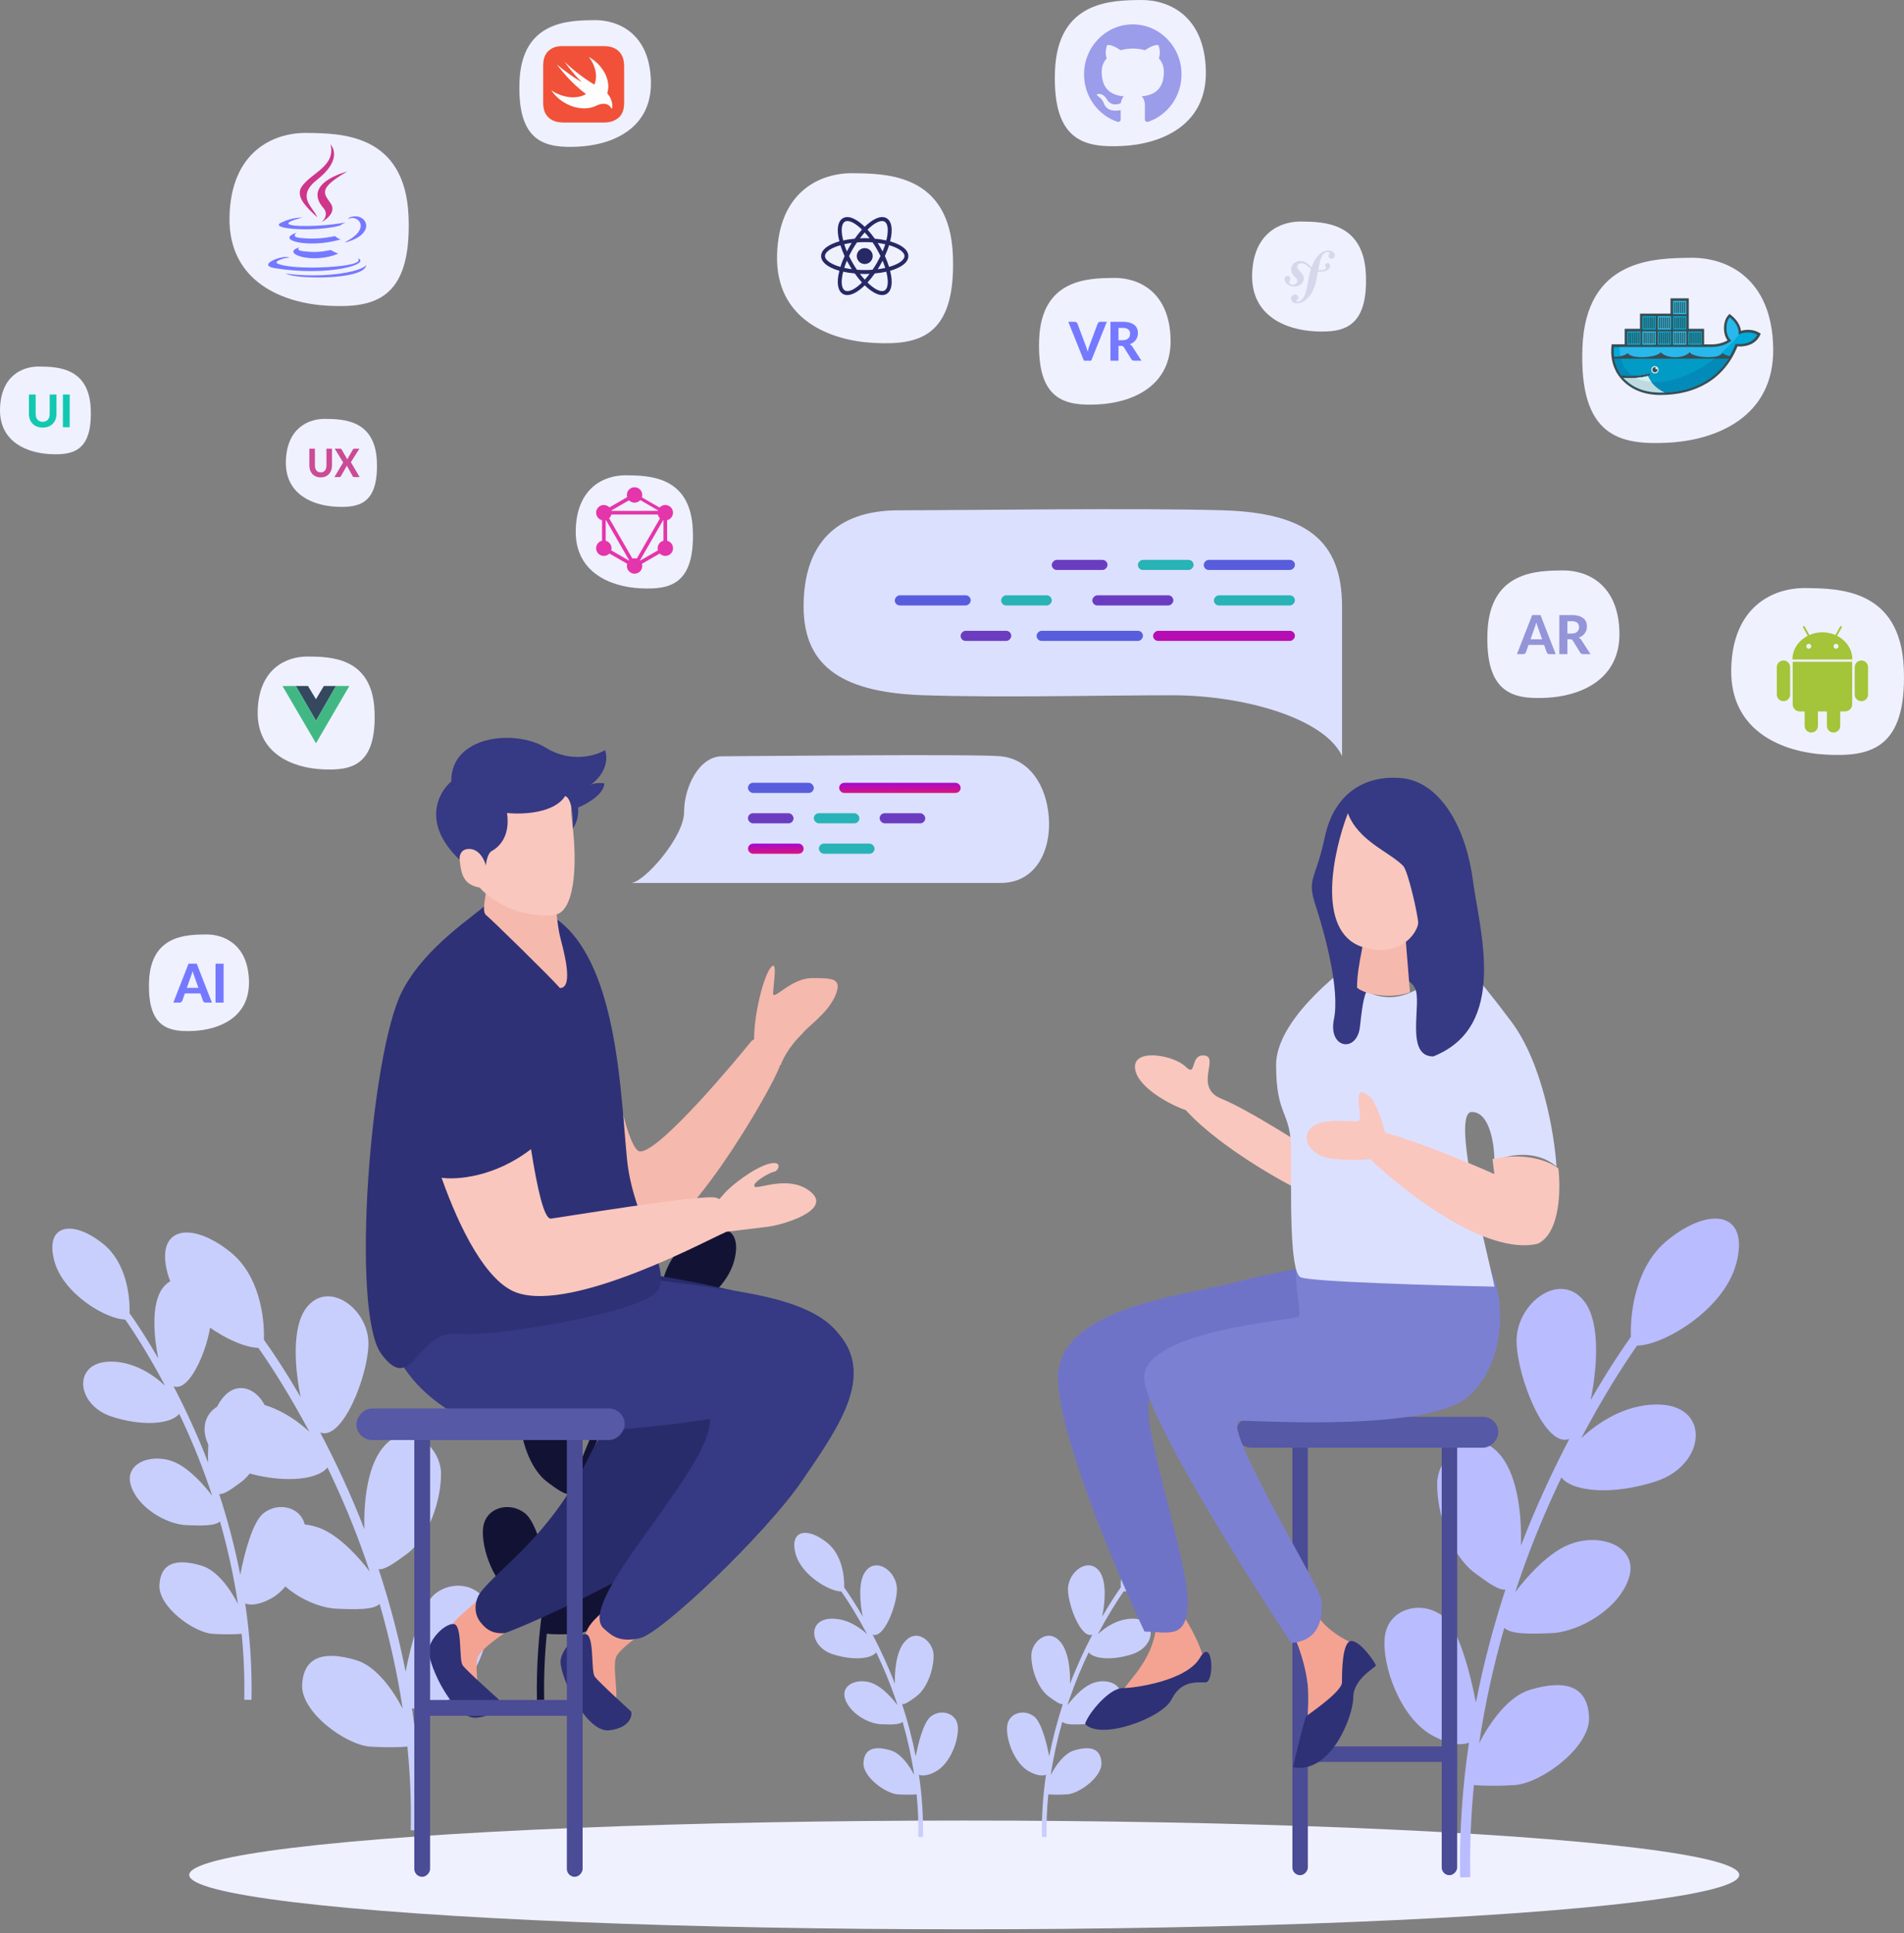 <svg xmlns="http://www.w3.org/2000/svg" width="338" height="343" fill="none" viewBox="0 0 338 343"><rect x="0" y="0" width="338" height="343" fill="#808080" stroke="none"/><ellipse cx="171.173" cy="332.699" fill="#EFF1FF" rx="137.583" ry="9.649"/><g clip-path="url(#clip0)"><path fill="#EFF1FF" d="M187.279 12.591C186.813 25.14 192.61 26.236 199.273 25.904C205.937 25.572 214.266 22.384 214.066 12.591C213.866 2.797 207.502 -0.065 202.505 0.001C197.508 0.068 187.746 0.041 187.279 12.591Z"/><path fill="#9B9CEA" fill-rule="evenodd" d="M201.094 4.325C196.317 4.325 192.443 8.296 192.443 13.195C192.443 17.113 194.922 20.438 198.359 21.611C198.791 21.693 198.95 21.419 198.95 21.184C198.95 20.973 198.942 20.274 198.938 19.533C196.532 20.07 196.024 18.486 196.024 18.486C195.63 17.461 195.063 17.189 195.063 17.189C194.278 16.638 195.122 16.65 195.122 16.65C195.991 16.712 196.449 17.564 196.449 17.564C197.22 18.919 198.472 18.527 198.966 18.301C199.043 17.728 199.268 17.336 199.515 17.115C197.594 16.891 195.574 16.13 195.574 12.732C195.574 11.763 195.912 10.972 196.465 10.351C196.375 10.128 196.079 9.226 196.549 8.004C196.549 8.004 197.275 7.765 198.928 8.913C199.618 8.716 200.358 8.617 201.094 8.614C201.829 8.617 202.569 8.716 203.261 8.913C204.912 7.765 205.637 8.004 205.637 8.004C206.108 9.225 205.812 10.127 205.722 10.351C206.277 10.972 206.612 11.763 206.612 12.731C206.612 16.138 204.589 16.888 202.662 17.108C202.973 17.383 203.249 17.923 203.249 18.75C203.249 19.937 203.239 20.892 203.239 21.184C203.239 21.42 203.395 21.697 203.833 21.61C207.268 20.436 209.744 17.112 209.744 13.195C209.744 8.296 205.871 4.325 201.094 4.325V4.325Z" clip-rule="evenodd"/></g><g clip-path="url(#clip1)"><path fill="#EFF1FF" d="M92.221 14.485C91.814 25.361 96.863 26.311 102.667 26.023C108.47 25.735 115.725 22.973 115.551 14.485C115.377 5.997 109.834 3.517 105.482 3.574C101.129 3.632 92.627 3.609 92.221 14.485Z"/><path fill="#F05138" d="M110.781 11.563C110.78 11.264 110.75 10.965 110.69 10.671C110.578 10.068 110.279 9.516 109.837 9.092C109.612 8.87 109.35 8.69 109.063 8.559C108.784 8.419 108.486 8.322 108.178 8.27C107.874 8.211 107.539 8.211 107.235 8.184H99.725C99.491 8.188 99.257 8.208 99.026 8.243C98.795 8.27 98.569 8.328 98.355 8.417C98.295 8.444 98.201 8.476 98.141 8.503C97.937 8.611 97.743 8.737 97.561 8.879C97.502 8.938 97.439 8.965 97.379 9.021C97.152 9.225 96.964 9.468 96.823 9.739C96.672 10.008 96.569 10.3 96.519 10.604C96.473 10.898 96.443 11.195 96.428 11.492V18.375C96.428 18.674 96.458 18.973 96.519 19.267C96.631 19.87 96.929 20.422 97.371 20.846C97.594 21.061 97.852 21.236 98.133 21.364C98.412 21.503 98.71 21.6 99.018 21.652C99.322 21.711 99.658 21.711 99.962 21.739H107.251C107.567 21.738 107.883 21.709 108.194 21.652C108.496 21.6 108.789 21.504 109.063 21.368C109.349 21.232 109.614 21.058 109.853 20.85C110.077 20.645 110.263 20.402 110.401 20.132C110.552 19.863 110.655 19.571 110.706 19.267C110.751 18.971 110.781 18.674 110.796 18.375V11.563H110.781Z"/><path fill="#FEFEFE" d="M106.024 18.672C104.745 19.371 102.988 19.442 101.223 18.727C99.846 18.173 98.667 17.218 97.839 15.987C98.225 16.275 98.645 16.514 99.091 16.698C100.915 17.487 102.743 17.452 104.026 16.698C102.332 15.409 100.807 13.912 99.485 12.244C99.257 12.002 99.053 11.737 98.877 11.454C100.265 12.62 101.741 13.676 103.292 14.613C102.162 13.467 101.123 12.236 100.184 10.929C101.75 12.431 103.471 13.762 105.317 14.901L105.515 15.012C105.568 14.883 105.614 14.751 105.653 14.617C106.079 13.148 105.594 11.478 104.528 10.096C106.995 11.505 108.456 14.155 107.848 16.374C107.848 16.433 107.817 16.492 107.797 16.552L107.817 16.575C109.037 18.016 108.701 19.541 108.547 19.252C107.88 18.048 106.644 18.419 106.024 18.672Z"/></g><g clip-path="url(#clip2)"><path fill="#EFF1FF" d="M66.904 81.908C67.185 89.46 63.688 90.119 59.669 89.919C55.65 89.719 50.627 87.801 50.747 81.908C50.868 76.014 54.706 74.292 57.72 74.332C60.734 74.372 66.622 74.356 66.904 81.908Z"/><path fill="#CB4B94" d="M56.929 83.821C57.089 83.821 57.232 83.793 57.359 83.738C57.486 83.68 57.593 83.599 57.681 83.495C57.769 83.39 57.835 83.264 57.881 83.116C57.927 82.968 57.95 82.801 57.95 82.615V79.613H58.935V82.615C58.935 82.921 58.888 83.203 58.794 83.46C58.702 83.715 58.569 83.935 58.397 84.12C58.224 84.305 58.014 84.45 57.766 84.555C57.519 84.659 57.24 84.711 56.929 84.711C56.618 84.711 56.338 84.659 56.089 84.555C55.841 84.45 55.631 84.305 55.458 84.12C55.285 83.935 55.152 83.715 55.058 83.46C54.966 83.203 54.92 82.921 54.92 82.615V79.613H55.905V82.615C55.905 82.801 55.928 82.968 55.974 83.116C56.02 83.264 56.087 83.39 56.174 83.495C56.262 83.599 56.369 83.68 56.496 83.738C56.623 83.793 56.767 83.821 56.929 83.821Z"/><path fill="#CB4B94" d="M63.841 84.655H62.856C62.79 84.655 62.736 84.638 62.695 84.603C62.656 84.568 62.624 84.528 62.6 84.481L61.569 82.626C61.558 82.651 61.547 82.677 61.536 82.702C61.527 82.726 61.516 82.748 61.503 82.768L60.525 84.481C60.496 84.525 60.462 84.566 60.423 84.603C60.386 84.638 60.338 84.655 60.279 84.655H59.359L60.919 82.06L59.418 79.613H60.403C60.469 79.613 60.517 79.623 60.548 79.641C60.578 79.66 60.606 79.69 60.63 79.731L61.654 81.514C61.665 81.486 61.677 81.458 61.69 81.431C61.703 81.4 61.719 81.37 61.736 81.34L62.656 79.749C62.682 79.703 62.71 79.669 62.741 79.648C62.774 79.625 62.813 79.613 62.859 79.613H63.801L62.288 82.014L63.841 84.655Z"/></g><g clip-path="url(#clip3)"><path fill="#EFF1FF" d="M16.111 72.594C16.392 80.123 12.905 80.78 8.898 80.581C4.891 80.382 -0.118 78.47 0.002 72.594C0.122 66.717 3.949 65 6.955 65.04C9.96 65.08 15.831 65.064 16.111 72.594Z"/><path fill="#12C8B1" d="M7.581 74.848C7.776 74.848 7.95 74.816 8.105 74.752C8.26 74.685 8.39 74.592 8.497 74.472C8.604 74.352 8.685 74.207 8.741 74.036C8.797 73.865 8.825 73.673 8.825 73.46V70.005H10.025V73.46C10.025 73.812 9.967 74.136 9.853 74.432C9.741 74.725 9.579 74.978 9.369 75.192C9.158 75.405 8.902 75.572 8.601 75.692C8.3 75.811 7.96 75.871 7.581 75.871C7.203 75.871 6.861 75.811 6.557 75.692C6.256 75.572 6 75.405 5.79 75.192C5.579 74.978 5.416 74.725 5.302 74.432C5.19 74.136 5.134 73.812 5.134 73.46V70.005H6.334V73.46C6.334 73.673 6.362 73.865 6.417 74.036C6.473 74.207 6.555 74.352 6.661 74.472C6.768 74.592 6.899 74.685 7.053 74.752C7.208 74.816 7.384 74.848 7.581 74.848Z"/><path fill="#12C8B1" d="M12.373 75.808H11.165V70.005H12.373V75.808Z"/></g><g clip-path="url(#clip4)"><path fill="#EFF1FF" d="M169.161 45.373C169.705 59.965 162.949 61.239 155.183 60.853C147.417 60.467 137.71 56.761 137.943 45.373C138.176 33.985 145.592 30.657 151.416 30.734C157.241 30.811 168.618 30.781 169.161 45.373Z"/><path fill="#272965" d="M153.511 46.849C154.29 46.849 154.922 46.217 154.922 45.438C154.922 44.658 154.29 44.026 153.511 44.026C152.731 44.026 152.1 44.658 152.1 45.438C152.1 46.217 152.731 46.849 153.511 46.849Z"/><path fill="#272965" d="M158.87 43.11C158.597 43.011 158.313 42.912 158.016 42.826C158.09 42.529 158.152 42.231 158.201 41.947C158.461 40.313 158.176 39.161 157.384 38.716C157.149 38.58 156.889 38.518 156.592 38.518C155.725 38.518 154.624 39.161 153.509 40.238C152.395 39.161 151.293 38.518 150.427 38.518C150.13 38.518 149.87 38.58 149.635 38.716C148.842 39.174 148.558 40.325 148.818 41.947C148.867 42.231 148.929 42.529 149.003 42.826C148.706 42.912 148.421 42.999 148.149 43.11C146.602 43.705 145.76 44.522 145.76 45.438C145.76 46.354 146.614 47.171 148.149 47.765C148.421 47.864 148.706 47.963 149.003 48.05C148.929 48.347 148.867 48.644 148.818 48.929C148.558 50.563 148.842 51.714 149.635 52.16C149.87 52.296 150.13 52.358 150.427 52.358C151.306 52.358 152.408 51.714 153.509 50.637C154.624 51.714 155.725 52.358 156.592 52.358C156.889 52.358 157.149 52.296 157.384 52.16C158.176 51.702 158.461 50.55 158.201 48.929C158.152 48.644 158.09 48.347 158.016 48.05C158.313 47.963 158.597 47.877 158.87 47.765C160.417 47.171 161.259 46.354 161.259 45.438C161.259 44.522 160.417 43.705 158.87 43.11ZM157.038 39.335C157.545 39.632 157.718 40.548 157.508 41.848C157.471 42.108 157.409 42.38 157.335 42.665C156.691 42.516 156.01 42.417 155.292 42.355C154.871 41.761 154.438 41.229 154.005 40.746C154.921 39.842 155.849 39.223 156.604 39.223C156.765 39.223 156.914 39.26 157.038 39.335ZM155.651 46.676C155.428 47.072 155.168 47.468 154.896 47.864C154.438 47.901 153.98 47.914 153.509 47.914C153.027 47.914 152.569 47.901 152.123 47.864C151.851 47.468 151.603 47.072 151.38 46.676C151.145 46.267 150.922 45.846 150.724 45.438C150.922 45.029 151.145 44.608 151.38 44.2C151.603 43.804 151.863 43.407 152.135 43.011C152.593 42.974 153.051 42.962 153.522 42.962C154.005 42.962 154.463 42.974 154.908 43.011C155.181 43.407 155.428 43.804 155.651 44.2C155.886 44.608 156.109 45.029 156.307 45.438C156.097 45.846 155.886 46.255 155.651 46.676ZM156.679 46.267C156.864 46.7 157.013 47.121 157.149 47.542C156.728 47.641 156.282 47.716 155.812 47.778C155.961 47.542 156.121 47.295 156.258 47.035C156.406 46.775 156.542 46.515 156.679 46.267ZM153.509 49.622C153.212 49.3 152.928 48.953 152.655 48.594C152.94 48.607 153.225 48.619 153.509 48.619C153.794 48.619 154.079 48.607 154.364 48.594C154.091 48.953 153.806 49.3 153.509 49.622ZM151.207 47.765C150.736 47.703 150.291 47.629 149.87 47.53C150.006 47.121 150.155 46.688 150.34 46.255C150.476 46.502 150.613 46.762 150.761 47.01C150.91 47.282 151.058 47.517 151.207 47.765ZM150.34 44.608C150.155 44.175 150.006 43.754 149.87 43.333C150.291 43.234 150.736 43.16 151.207 43.098C151.058 43.333 150.897 43.581 150.761 43.841C150.613 44.101 150.476 44.361 150.34 44.608ZM153.509 41.254C153.806 41.575 154.091 41.922 154.364 42.281C154.079 42.269 153.794 42.256 153.509 42.256C153.225 42.256 152.94 42.269 152.655 42.281C152.928 41.922 153.212 41.575 153.509 41.254ZM156.258 43.853L155.812 43.11C156.282 43.172 156.728 43.247 157.149 43.346C157.013 43.754 156.864 44.187 156.679 44.621C156.542 44.361 156.406 44.101 156.258 43.853ZM149.511 41.848C149.3 40.548 149.474 39.632 149.981 39.335C150.105 39.26 150.254 39.223 150.414 39.223C151.157 39.223 152.086 39.83 153.014 40.746C152.581 41.216 152.148 41.761 151.727 42.355C151.009 42.417 150.328 42.529 149.684 42.665C149.61 42.38 149.56 42.108 149.511 41.848ZM146.453 45.438C146.453 44.856 147.159 44.237 148.397 43.779C148.644 43.68 148.917 43.593 149.189 43.519C149.387 44.138 149.635 44.794 149.932 45.45C149.635 46.106 149.375 46.75 149.189 47.369C147.481 46.874 146.453 46.131 146.453 45.438ZM149.981 51.541C149.474 51.244 149.3 50.328 149.511 49.028C149.548 48.768 149.61 48.495 149.684 48.211C150.328 48.359 151.009 48.458 151.727 48.52C152.148 49.114 152.581 49.647 153.014 50.13C152.098 51.033 151.17 51.652 150.414 51.652C150.254 51.652 150.105 51.615 149.981 51.541ZM157.508 49.028C157.718 50.328 157.545 51.244 157.038 51.541C156.914 51.615 156.765 51.652 156.604 51.652C155.861 51.652 154.933 51.046 154.005 50.13C154.438 49.659 154.871 49.114 155.292 48.52C156.01 48.458 156.691 48.347 157.335 48.211C157.409 48.495 157.458 48.768 157.508 49.028ZM158.622 47.097C158.375 47.196 158.102 47.282 157.83 47.357C157.632 46.738 157.384 46.081 157.087 45.425C157.384 44.769 157.644 44.126 157.83 43.507C159.538 44.002 160.566 44.745 160.566 45.438C160.566 46.02 159.848 46.639 158.622 47.097Z"/></g><path fill="#DCE0FF" d="M177.639 156.679H112C114.248 156.679 121.442 148.587 121.442 144.091C121.442 139.594 124.14 134.2 128.186 134.2C132.232 134.2 172.694 133.75 177.639 134.2C182.584 134.649 185.737 139.146 186.186 144.99C186.636 150.835 183.933 156.679 177.639 156.679Z"/><rect width="11.689" height="1.798" x="132.779" y="138.906" fill="#575DDD" rx=".899"/><rect width="20.681" height=".899" x="149.412" y="139.356" stroke="url(#paint0_linear)" stroke-width=".899" rx=".45"/><rect width="8.092" height="1.798" x="132.779" y="144.301" fill="#6B3CC0" rx=".899"/><rect width="8.092" height="1.798" x="144.468" y="144.301" fill="#28B3B6" rx=".899"/><rect width="8.092" height="1.798" x="156.158" y="144.301" fill="#6B3CC0" rx=".899"/><rect width="8.992" height=".899" x="133.229" y="150.145" stroke="url(#paint1_linear)" stroke-width=".899" rx=".45"/><rect width="9.891" height="1.798" x="145.365" y="149.695" fill="#28B3B6" rx=".899"/><path fill="#121334" d="M117.751 234.137C115.78 236.939 113.242 241.017 110.664 245.887C112.843 243.842 116.23 241.647 120.188 241.609C127.167 241.541 126.563 249.254 120.188 251.352C114.664 253.169 109.558 252.701 108.156 250.87C106.254 254.85 104.426 259.184 102.889 263.672C102.801 263.929 102.714 264.187 102.627 264.446C102.519 264.769 102.412 265.092 102.306 265.415C103.842 263.391 106.218 260.781 108.634 259.606C112.673 257.644 117.907 259.471 116.766 263.463C115.625 267.455 110.458 270.5 106.834 270.635C104.028 270.74 101.785 270.787 100.916 269.961C99.545 274.769 98.464 279.664 97.726 284.605C99.078 281.976 101.401 278.643 104.217 277.807C108.781 276.454 111.465 277.401 111.666 281.258C111.867 285.115 105.559 289.715 102.204 289.918C99.953 290.055 98.062 290.013 97.068 289.909C96.686 293.796 96.523 297.703 96.606 301.61L95.321 301.637C95.201 295.91 95.598 290.188 96.438 284.532C95.594 284.863 94.09 284.874 91.803 283.626C87.709 281.393 85.361 274.695 85.763 271.109C86.166 267.523 90.394 266.305 93.212 268.538C95.126 270.054 96.59 275.645 97.315 279.438C98.265 274.585 99.529 269.794 101.057 265.102C100.228 265.2 99.008 264.359 97.171 262.99C94.084 260.689 92.34 255.344 92.407 251.623C92.474 247.901 97.104 243.842 100.527 248.172C102.72 250.948 103.136 256.023 103.03 259.521C104.89 254.668 107.029 250.069 109.16 245.986C106.077 247.196 102.533 238.076 102.473 233.625C102.406 228.686 108.109 224.491 111.129 228.618C113.188 231.431 112.631 237.305 111.868 241.05C113.748 237.79 115.519 235.048 116.967 233.022C116.859 229.754 117.645 223.977 121.598 220.769C127.1 216.304 132.066 217.251 130.321 223.746C128.716 229.721 120.922 234.15 117.751 234.137Z"/><path fill="#C9CFFC" d="M22.215 234.137C24.186 236.939 26.724 241.017 29.302 245.887C27.122 243.842 23.736 241.647 19.777 241.609C12.798 241.541 13.402 249.254 19.777 251.352C25.302 253.169 30.408 252.701 31.81 250.87C33.711 254.85 35.54 259.184 37.076 263.672C37.164 263.929 37.252 264.187 37.339 264.446C37.447 264.769 37.554 265.092 37.66 265.415C36.124 263.391 33.748 260.781 31.331 259.606C27.293 257.644 22.059 259.471 23.2 263.463C24.34 267.455 29.508 270.5 33.131 270.635C35.938 270.74 38.181 270.787 39.05 269.961C40.421 274.769 41.501 279.664 42.24 284.605C40.888 281.976 38.565 278.643 35.748 277.807C31.185 276.454 28.501 277.401 28.3 281.258C28.098 285.115 34.406 289.715 37.762 289.918C40.013 290.055 41.904 290.013 42.898 289.909C43.28 293.796 43.442 297.703 43.36 301.61L44.645 301.637C44.765 295.91 44.368 290.188 43.528 284.532C44.372 284.863 45.876 284.874 48.163 283.626C52.256 281.393 54.605 274.695 54.203 271.109C53.8 267.523 49.572 266.305 46.754 268.538C44.84 270.054 43.376 275.645 42.651 279.438C41.701 274.585 40.437 269.794 38.908 265.102C39.738 265.2 40.958 264.359 42.794 262.99C45.881 260.689 47.626 255.344 47.559 251.623C47.492 247.901 42.862 243.842 39.439 248.172C37.245 250.948 36.83 256.023 36.936 259.521C35.076 254.668 32.936 250.069 30.805 245.986C33.889 247.196 37.433 238.076 37.493 233.625C37.56 228.686 31.856 224.491 28.837 228.618C26.778 231.431 27.334 237.305 28.098 241.05C26.218 237.79 24.447 235.048 22.999 233.022C23.107 229.754 22.321 223.977 18.368 220.769C12.866 216.304 7.9 217.251 9.644 223.746C11.249 229.721 19.043 234.15 22.215 234.137Z"/><path fill="#C9CFFC" d="M45.847 239.157C48.37 242.711 51.619 247.885 54.919 254.065C52.129 251.47 47.794 248.685 42.727 248.637C33.794 248.551 34.567 258.337 42.727 260.999C49.798 263.305 56.335 262.71 58.129 260.388C60.563 265.438 62.903 270.937 64.87 276.63C64.983 276.957 65.095 277.284 65.206 277.613C65.345 278.022 65.481 278.432 65.617 278.843C63.651 276.274 60.61 272.962 57.517 271.472C52.348 268.983 45.648 271.301 47.108 276.366C48.568 281.431 55.182 285.294 59.821 285.466C63.413 285.599 66.284 285.659 67.396 284.611C69.151 290.711 70.534 296.921 71.48 303.19C69.749 299.855 66.776 295.626 63.17 294.566C57.33 292.849 53.894 294.051 53.636 298.944C53.378 303.837 61.453 309.675 65.747 309.933C68.629 310.106 71.05 310.052 72.322 309.921C72.811 314.853 73.019 319.809 72.913 324.767L74.557 324.802C74.712 317.534 74.203 310.275 73.128 303.098C74.208 303.518 76.133 303.532 79.061 301.949C84.301 299.116 87.307 290.617 86.792 286.067C86.276 281.517 80.865 279.971 77.257 282.804C74.807 284.729 72.933 291.822 72.005 296.635C70.789 290.478 69.171 284.398 67.215 278.445C68.277 278.57 69.838 277.502 72.189 275.765C76.141 272.846 78.374 266.064 78.288 261.342C78.202 256.62 72.275 251.47 67.895 256.964C65.086 260.486 64.555 266.926 64.69 271.363C62.309 265.206 59.571 259.371 56.843 254.191C60.79 255.726 65.326 244.154 65.404 238.506C65.49 232.239 58.188 226.917 54.323 232.153C51.688 235.723 52.4 243.175 53.377 247.928C50.971 243.791 48.704 240.312 46.851 237.741C46.989 233.594 45.984 226.266 40.924 222.195C33.88 216.529 27.524 217.731 29.757 225.972C31.811 233.553 41.788 239.173 45.847 239.157Z"/><path fill="#B9BCFF" d="M290.613 238.773C287.854 242.689 284.3 248.39 280.691 255.2C283.742 252.34 288.483 249.272 294.025 249.218C303.796 249.124 302.95 259.907 294.025 262.84C286.291 265.381 279.142 264.726 277.179 262.167C274.518 267.731 271.958 273.79 269.807 280.064C269.683 280.423 269.561 280.784 269.439 281.147C269.288 281.598 269.138 282.049 268.99 282.502C271.14 279.671 274.466 276.022 277.849 274.38C283.503 271.637 290.831 274.191 289.234 279.772C287.637 285.353 280.403 289.61 275.33 289.799C271.4 289.946 268.26 290.012 267.044 288.857C265.124 295.579 263.611 302.422 262.577 309.33C264.47 305.654 267.722 300.994 271.666 299.826C278.054 297.935 281.812 299.259 282.094 304.651C282.376 310.043 273.545 316.475 268.847 316.759C265.695 316.949 263.048 316.891 261.656 316.746C261.121 322.18 260.894 327.642 261.009 333.105L259.211 333.143C259.043 325.135 259.599 317.136 260.774 309.228C259.593 309.691 257.488 309.706 254.285 307.962C248.554 304.84 245.266 295.475 245.83 290.462C246.394 285.448 252.312 283.745 256.258 286.867C258.938 288.987 260.988 296.803 262.002 302.106C263.333 295.322 265.102 288.623 267.242 282.063C266.08 282.201 264.373 281.024 261.801 279.11C257.48 275.894 255.037 268.421 255.131 263.218C255.225 258.016 261.707 252.34 266.499 258.394C269.57 262.275 270.151 269.371 270.003 274.26C272.607 267.476 275.603 261.046 278.586 255.338C274.269 257.03 269.308 244.279 269.223 238.056C269.129 231.151 277.115 225.286 281.342 231.056C284.224 234.989 283.445 243.201 282.377 248.438C285.009 243.879 287.488 240.046 289.515 237.213C289.364 232.644 290.464 224.568 295.998 220.083C303.702 213.84 310.654 215.164 308.211 224.245C305.964 232.599 295.053 238.791 290.613 238.773Z"/><path fill="#C9CFFC" d="M199.465 282.405C198.192 284.213 196.551 286.844 194.885 289.988C196.294 288.668 198.482 287.251 201.041 287.227C205.551 287.183 205.161 292.161 201.041 293.515C197.47 294.688 194.17 294.385 193.264 293.204C192.035 295.773 190.854 298.57 189.861 301.466C189.804 301.632 189.747 301.798 189.691 301.966C189.621 302.174 189.552 302.382 189.484 302.591C190.476 301.285 192.012 299.6 193.573 298.842C196.183 297.576 199.566 298.755 198.829 301.331C198.092 303.908 194.752 305.873 192.41 305.96C190.596 306.028 189.147 306.058 188.585 305.525C187.699 308.628 187.001 311.787 186.523 314.976C187.397 313.279 188.898 311.128 190.719 310.589C193.668 309.715 195.403 310.327 195.533 312.816C195.663 315.305 191.586 318.274 189.418 318.405C187.963 318.493 186.741 318.466 186.098 318.399C185.851 320.908 185.746 323.429 185.8 325.951L184.97 325.968C184.892 322.272 185.149 318.579 185.691 314.928C185.146 315.142 184.174 315.149 182.696 314.344C180.05 312.903 178.532 308.58 178.792 306.266C179.053 303.951 181.785 303.165 183.606 304.606C184.844 305.585 185.79 309.193 186.258 311.641C186.872 308.509 187.689 305.417 188.677 302.389C188.14 302.452 187.352 301.909 186.165 301.026C184.17 299.541 183.043 296.091 183.086 293.689C183.129 291.288 186.122 288.668 188.334 291.462C189.751 293.254 190.02 296.53 189.951 298.787C191.154 295.655 192.536 292.687 193.913 290.052C191.921 290.833 189.63 284.946 189.591 282.074C189.548 278.886 193.234 276.179 195.186 278.843C196.516 280.658 196.157 284.449 195.664 286.866C196.878 284.762 198.023 282.993 198.958 281.685C198.889 279.575 199.397 275.848 201.951 273.777C205.508 270.895 208.717 271.506 207.589 275.699C206.552 279.555 201.515 282.413 199.465 282.405Z"/><path fill="#C9CFFC" d="M149.353 282.405C150.627 284.213 152.267 286.844 153.933 289.988C152.525 288.668 150.336 287.251 147.778 287.227C143.267 287.183 143.658 292.161 147.778 293.515C151.348 294.688 154.648 294.385 155.554 293.204C156.783 295.773 157.965 298.57 158.958 301.466C159.015 301.632 159.071 301.798 159.127 301.966C159.197 302.174 159.266 302.382 159.335 302.591C158.342 301.285 156.807 299.6 155.245 298.842C152.635 297.576 149.252 298.755 149.99 301.331C150.727 303.908 154.066 305.873 156.408 305.96C158.222 306.028 159.672 306.058 160.233 305.525C161.119 308.628 161.818 311.787 162.295 314.976C161.421 313.279 159.92 311.128 158.1 310.589C155.15 309.715 153.416 310.327 153.286 312.816C153.155 315.305 157.232 318.274 159.401 318.405C160.855 318.493 162.078 318.466 162.72 318.399C162.967 320.908 163.072 323.429 163.019 325.951L163.849 325.968C163.927 322.272 163.67 318.579 163.127 314.928C163.673 315.142 164.644 315.149 166.123 314.344C168.768 312.903 170.286 308.58 170.026 306.266C169.766 303.951 167.033 303.165 165.212 304.606C163.975 305.585 163.029 309.193 162.56 311.641C161.946 308.509 161.129 305.417 160.142 302.389C160.678 302.452 161.466 301.909 162.653 301.026C164.648 299.541 165.776 296.091 165.732 293.689C165.689 291.288 162.697 288.668 160.485 291.462C159.067 293.254 158.798 296.53 158.867 298.787C157.665 295.655 156.282 292.687 154.905 290.052C156.898 290.833 159.188 284.946 159.227 282.074C159.27 278.886 155.584 276.179 153.633 278.843C152.302 280.658 152.662 284.449 153.155 286.866C151.94 284.762 150.795 282.993 149.86 281.685C149.93 279.575 149.422 275.848 146.867 273.777C143.311 270.895 140.102 271.506 141.229 275.699C142.266 279.555 147.303 282.413 149.353 282.405Z"/><rect width="2.742" height="78.602" fill="#4A4C96" rx="1.371" transform="matrix(-1 0 0 1 232.171 254.146)"/><rect width="2.742" height="78.602" fill="#4A4C96" rx="1.371" transform="matrix(-1 0 0 1 258.679 254.146)"/><rect width="27.419" height="2.742" fill="#4A4C96" transform="matrix(-1 0 0 1 256.851 309.899)"/><rect width="46.613" height="5.484" fill="#5659A5" rx="2.742" transform="matrix(-1 0 0 1 265.99 251.405)"/><path fill="#F4A392" d="M205.39 287.213C205.056 295.231 199.377 298.571 198.709 301.244C199.488 301.466 201.181 301.912 201.716 301.912C202.384 301.912 213.742 297.903 213.742 295.23C213.742 293.092 211.515 288.994 210.401 287.213C208.843 284.54 205.658 280.798 205.39 287.213Z"/><path fill="#F4A392" d="M232.213 303.215C232.881 295.532 228.872 288.849 228.538 287.179C229.763 285.286 232.413 282.235 233.215 285.174C234.217 288.849 239.562 291.522 240.899 291.856C242.235 292.19 238.894 299.205 238.894 300.208C238.894 301.21 231.545 310.898 232.213 303.215Z"/><path fill="#F9C7BE" d="M210.497 196.981C216.845 203.997 229.874 211.012 232.546 212.014V203.996C228.983 201.658 220.854 196.58 216.845 194.976C211.834 192.972 216.511 187.627 213.838 187.293C211.166 186.959 212.502 191.302 210.497 189.298C208.493 187.293 201.478 185.957 201.478 189.298C201.478 192.638 207.491 195.979 210.497 196.981Z"/><path fill="#6F73C7" d="M210.857 284.173C210.856 291.189 207.182 289.518 203.173 289.518C198.05 278.605 187.806 254.307 187.806 244.418C187.806 232.058 210.857 229.719 218.54 227.715C226.224 225.71 248.941 221.033 250.611 224.04C252.281 227.046 245.266 244.418 235.244 244.418C225.222 244.418 204.175 242.413 203.841 249.095C203.507 255.776 210.857 277.157 210.857 284.173Z"/><path fill="#7C80D3" d="M234.551 283.841C234.885 286.514 234.551 291.19 229.206 291.524C220.965 279.052 204.217 252.304 203.148 245.088C201.812 236.068 229.873 234.295 230.542 233.627C231.21 232.959 229.206 226.612 230.542 223.271C231.878 219.93 262.278 221.601 264.617 225.609C266.955 229.618 267.767 241.358 260.751 247.705C253.736 254.052 224.194 252.104 220.186 252.104C216.177 252.104 234.217 281.168 234.551 283.841Z"/><path fill="#2F3176" d="M199.297 299.542C196.958 299.542 193.284 303.884 192.615 305.889C195.288 308.896 206.312 304.887 207.982 301.546C209.653 298.205 212.325 298.539 213.996 298.539C215.666 298.539 215.332 290.187 212.994 294.196C210.655 298.205 201.635 299.542 199.297 299.542Z"/><path fill="#2F3176" d="M231.881 304.552C231.613 304.82 230.21 310.677 229.542 313.572C236.224 314.908 240.232 304.552 240.232 301.212C240.232 297.871 244.241 295.866 244.241 295.532C244.241 295.198 241.569 291.189 239.898 291.189C238.228 291.189 238.228 296.869 238.228 298.539C238.228 300.209 232.215 304.218 231.881 304.552Z"/><path fill="#DCE0FF" d="M261.277 197.316C257.268 197.317 264.618 224.297 265.286 228.307C254.484 228.084 232.48 227.438 230.876 226.636C228.872 225.634 229.206 211.681 229.206 204.331C229.206 196.982 226.533 198.318 226.533 188.964C226.533 181.481 236.778 172.929 241.901 169.588C239.896 172.26 240.564 176.603 246.244 176.937C251.923 177.272 257.268 170.924 258.27 170.59C259.272 170.256 261.277 171.926 268.292 181.28C273.905 188.763 275.976 201.547 276.31 207.004C272.568 203.797 267.401 204.999 265.286 206.001C265.286 203.106 264.484 197.316 261.277 197.316Z"/><path fill="#F9C7BE" d="M241.231 195.98C240.897 192.974 241.899 193.641 243.236 194.644C244.304 195.713 245.463 199.321 245.908 200.991C252.055 202.677 261.387 206.593 265.284 208.34L264.95 205.668C271.097 204.332 275.307 206.225 276.643 207.338C277.088 211.013 276.977 218.83 272.968 220.701C263.881 222.839 249.36 211.57 243.236 205.668C242.456 205.779 240.096 205.935 236.889 205.668C232.88 205.334 230.875 202.327 232.546 200.323C234.216 198.318 239.561 198.986 240.563 198.986C241.565 198.986 241.565 198.986 241.231 195.98Z"/><path fill="#363983" d="M248.735 138.066C255.243 138.618 260.124 146.068 261.479 156.278C262.657 165.145 267.841 182.152 254.429 187.46C249.277 187.46 252.532 177.802 251.176 175.319C249.82 172.835 247.651 174.215 244.939 174.215C242.228 174.215 241.957 177.526 241.414 182.217C240.872 186.908 235.72 186.081 236.805 180.838C237.89 175.594 235.178 165.66 233.551 160.693C231.924 155.726 233.551 156.278 235.178 148.552C236.805 140.825 242.228 137.514 248.735 138.066Z"/><path fill="#F6B9AD" fill-rule="evenodd" d="M241.707 168.836C241.33 170.796 240.901 173.023 240.901 175.267C242.465 176.57 247.077 177.263 250.299 176.079C250.135 174.152 249.895 171.239 249.685 168.536C249.656 168.155 249.627 167.778 249.599 167.409C249.547 166.53 249.525 165.67 249.506 164.895C249.471 163.501 249.443 162.379 249.253 161.904C248.719 160.568 249.03 157.116 249.253 155.557C242.906 155.223 241.904 161.236 242.238 164.243C242.367 165.405 242.059 167.004 241.707 168.836Z" clip-rule="evenodd"/><path fill="#F9C7BE" d="M241.666 167.976C233.59 165.113 236.707 151 239.275 144.301C241.134 149.257 246.713 151.183 249.104 153.66C249.962 154.549 251.76 162.504 251.76 163.846C251.495 165.773 248.307 170.178 241.666 167.976Z"/><path fill="#DCE0FF" d="M238.242 107.636V134.16C235.095 127.416 220.709 123.371 208.12 123.371C195.532 123.371 177.999 123.821 164.062 123.371C150.125 122.921 142.656 118.675 142.656 107.636C142.656 96.597 148.327 90.551 159.566 90.551C170.805 90.551 202.276 90.102 217.112 90.551C231.948 91.001 238.242 95.947 238.242 107.636Z"/><rect width="16.185" height="1.798" fill="#575DDD" rx=".899" transform="matrix(-1 0 0 1 229.877 99.344)"/><rect width="9.891" height="1.798" fill="#28B3B6" rx=".899" transform="matrix(-1 0 0 1 211.891 99.344)"/><rect width="9.891" height="1.798" fill="#6B3CC0" rx=".899" transform="matrix(-1 0 0 1 196.606 99.344)"/><rect width="14.386" height="1.798" fill="#28B3B6" rx=".899" transform="matrix(-1 0 0 1 229.877 105.638)"/><rect width="14.386" height="1.798" fill="#6B3CC0" rx=".899" transform="matrix(-1 0 0 1 208.295 105.638)"/><rect width="8.992" height="1.798" fill="#28B3B6" rx=".899" transform="matrix(-1 0 0 1 186.715 105.638)"/><rect width="13.487" height="1.798" fill="#575DDD" rx=".899" transform="matrix(-1 0 0 1 172.328 105.638)"/><rect width="25.176" height="1.798" fill="#B60DB5" rx=".899" transform="matrix(-1 0 0 1 229.877 111.933)"/><rect width="18.882" height="1.798" fill="#575DDD" rx=".899" transform="matrix(-1 0 0 1 202.898 111.933)"/><rect width="8.992" height="1.798" fill="#6B3CC0" rx=".899" transform="matrix(-1 0 0 1 179.521 111.933)"/><path fill="#F4A392" d="M84.797 294.107C85.552 291.99 93.167 287.316 94.788 286.802C94.151 282.8 91.971 275.879 88.344 280.211C83.811 285.626 80.258 286.91 79.353 290.085C78.448 293.26 82.257 302.996 84.043 302.948C85.828 302.899 84.043 296.223 84.797 294.107Z"/><path fill="#F4A392" d="M109.346 294.105C110.101 291.988 117.715 287.314 119.337 286.8C118.7 282.798 116.52 275.877 112.893 280.209C108.36 285.624 104.807 286.908 103.902 290.083C102.996 293.258 106.806 302.994 108.592 302.946C110.377 302.897 108.592 296.221 109.346 294.105Z"/><path fill="#292C6B" d="M89.448 289.808C91.138 289.742 164.687 258.125 148.178 236.113C142.433 229.34 106.218 224.762 106.218 224.762L104.315 237.754L124.182 240.346C124.182 240.346 113.563 240.497 104.315 258.972C97.277 273.032 88.37 278.355 85.218 282.688C84.385 283.835 83.948 286.063 85.218 287.757C86.488 289.45 87.758 289.873 89.448 289.808Z"/><path fill="#363983" d="M69.843 221.721C69.72 222.375 69.598 223.03 69.434 223.685C66.917 233.567 68.286 244.172 82.256 251.792C92.243 257.239 126.03 251.792 126.03 251.792C126.478 260.677 101.756 284.335 107.231 289.026C108.529 290.139 109.799 291.531 113.609 290.684C117.419 289.838 136.016 272.094 142.367 262.781C148.719 253.469 155.49 244.156 148.761 236.534C141.774 227.801 120.356 228.917 102.129 224.708C93.29 226.426 76.984 223.276 69.843 221.721Z"/><path fill="#F6B9AD" d="M138.618 188.996C136.629 189.299 132.834 189.268 133.569 186.725C133.756 186.078 133.847 185.242 133.883 184.298C133.825 180.368 135.405 173.557 136.782 171.74C138.159 169.924 137.241 174.919 137.241 176.281C137.241 177.643 140.454 173.557 144.126 173.557C147.798 173.557 149.634 173.557 148.257 176.735C146.88 179.914 143.03 182.411 142.431 183.433C139.889 185.806 138.618 188.658 138.618 188.996Z"/><path fill="#F6B9AD" d="M113.664 204.323C110.064 204.323 105.933 168.992 102.783 168.088C99.633 167.185 98.761 204.323 98.761 204.323C98.761 204.323 103.764 220.841 112.314 221.293C120.864 221.745 137.53 192.302 138.43 189.139C139.33 185.976 135.01 182.697 133.21 184.956C131.41 187.215 117.264 204.323 113.664 204.323Z"/><path fill="#2F3176" d="M71.335 175.992C75.521 167.742 84.753 162.248 86.569 160.253C89.027 159.071 94.183 159.408 99.35 163.506C109.77 171.769 110.186 194.699 111.33 205.905C112.474 217.11 120.317 226.311 116.084 229.698C111.851 233.084 88.138 237.279 81.056 236.673C73.974 236.067 73.192 247.73 67.689 240.249C62.186 232.767 65.746 187.008 71.335 175.992Z"/><path fill="#F6B9AD" d="M99.373 165.99C99.879 168.085 102.029 175.314 99.403 175.327C97.582 173.237 87.009 162.927 86.334 162.418C85.659 161.909 85.956 160.482 86.188 158.902C86.42 157.323 86.183 153.311 85.911 151.289L98.204 156.386C98.425 158.888 98.967 164.313 99.373 165.99Z"/><path fill="#F9C7BE" d="M98.387 162.346C91.781 163.051 86.812 159.405 85.153 157.494C82.446 157.024 81.891 155.375 81.611 152.748C81.156 149.912 81.188 144.632 81.26 142.347L104.069 135.549C102.892 136.37 100.742 139.586 101.565 145.875C102.593 153.737 101.952 161.966 98.387 162.346Z"/><path fill="#363983" d="M102.618 143.294C102.811 145.096 102.076 146.515 101.685 147C101.821 142.582 100.828 141.334 100.314 141.262C98.366 144.355 92.63 144.549 90.005 144.26C90.673 148.743 88.206 150.525 87.308 151C86.589 151.38 86.306 152.878 86.255 153.58C86.029 152.655 85.158 150.774 83.475 150.65C81.791 150.526 81.517 151.871 81.591 152.559C74.833 146.143 77.788 140.628 80.11 138.672C80 130.523 91.447 129.302 96.934 132.703C101.323 135.423 105.75 134.103 107.415 133.103C108.336 136.042 106.086 138.433 104.845 139.261C105.564 138.881 106.771 138.929 107.285 139.001C107.193 140.984 104.136 142.69 102.618 143.294Z"/><path fill="#F9C7BE" d="M136.332 217.676L127.711 218.724L125.635 214.166C126.12 213.984 127.354 213.291 128.412 211.978C129.734 210.337 133.917 207.197 136.496 206.513C139.076 205.829 138.178 207.83 137.428 207.921C136.679 208.012 133.477 209.84 133.941 210.524C134.404 211.208 140.136 208.29 143.953 211.527C147.77 214.763 138.956 217.357 136.332 217.676Z"/><path fill="#F9C7BE" d="M128.522 218.788C126.795 219.396 101.75 233.057 91.642 229.343C86.392 227.414 81.693 218.323 78.387 208.989C80.987 209.382 87.802 208.916 94.266 203.906C95.418 211.137 96.609 216.34 97.797 216.237C98.779 216.152 124.844 211.815 127.131 212.535C129.417 213.255 130.248 218.18 128.522 218.788Z"/><path fill="#2F3176" d="M88.491 301.53C88.758 301.797 88.719 304.352 84.672 304.801C80.626 305.251 76.13 295.729 76.13 292.959C76.13 291.008 78.803 288.167 80.473 288.167C82.144 288.167 81.413 294.514 82.144 295.517C82.874 296.519 88.157 301.196 88.491 301.53Z"/><path fill="#2F3176" d="M112.003 303.677C112.273 303.951 112.233 306.573 108.143 307.034C104.054 307.495 99.51 297.725 99.51 294.883C99.51 292.881 102.211 289.966 103.899 289.966C105.587 289.966 104.849 296.478 105.587 297.507C106.326 298.536 111.665 303.334 112.003 303.677Z"/><rect width="2.801" height="80.305" fill="#4A4C96" rx="1.401" transform="matrix(-1 0 0 1 76.348 252.726)"/><rect width="2.801" height="80.305" fill="#4A4C96" rx="1.401" transform="matrix(-1 0 0 1 103.429 252.726)"/><rect width="28.013" height="2.801" fill="#4A4C96" transform="matrix(-1 0 0 1 101.562 301.655)"/><rect width="47.623" height="5.603" fill="#5659A5" rx="2.801" transform="matrix(-1 0 0 1 110.896 249.925)"/><g clip-path="url(#clip5)"><path fill="#EFF1FF" d="M280.914 61.692C280.324 77.59 287.654 78.978 296.078 78.558C304.503 78.137 315.033 74.099 314.781 61.692C314.528 49.285 306.483 45.658 300.164 45.743C293.846 45.827 281.504 45.794 280.914 61.692Z"/><path fill="#3A4D54" fill-rule="evenodd" d="M299.798 58.346H302.517V61.114H303.889C304.514 61.114 305.164 60.993 305.766 60.801C306.054 60.704 306.391 60.56 306.68 60.392C306.295 59.886 306.103 59.261 306.054 58.635C305.982 57.793 306.151 56.686 306.728 56.036L307.017 55.699L307.354 55.964C308.22 56.662 308.918 57.6 309.063 58.707C310.097 58.394 311.3 58.466 312.215 58.996L312.576 59.212L312.383 59.597C311.613 61.089 310.001 61.571 308.437 61.474C306.079 67.322 300.977 70.089 294.768 70.089C291.568 70.089 288.632 68.886 286.947 66.047L286.923 65.999L286.683 65.493C286.105 64.242 285.937 62.87 286.057 61.498L286.105 61.089H288.415V58.346H291.135V55.651H296.549V52.932H299.798V58.346Z" clip-rule="evenodd"/><path fill="#00AADA" d="M308.603 59.381C308.796 57.962 307.737 56.855 307.063 56.325C306.317 57.191 306.197 59.502 307.376 60.464C306.702 61.042 305.331 61.595 303.887 61.595H286.512C286.368 63.087 286.633 64.459 287.234 65.638L287.427 65.999C287.547 66.216 287.691 66.408 287.836 66.625C288.558 66.673 289.207 66.697 289.809 66.673C290.988 66.649 291.951 66.504 292.697 66.264C292.817 66.216 292.913 66.288 292.961 66.384C293.01 66.504 292.937 66.601 292.841 66.649C292.745 66.673 292.649 66.721 292.528 66.745C291.951 66.913 291.325 67.01 290.531 67.058H290.387C290.074 67.082 289.737 67.082 289.376 67.082C288.991 67.082 288.63 67.082 288.197 67.058C289.641 68.694 291.903 69.657 294.742 69.657C300.758 69.657 305.86 66.986 308.098 61.018C309.71 61.186 311.25 60.777 311.948 59.405C310.865 58.756 309.421 58.972 308.603 59.381Z"/><path fill="#28B8EB" d="M308.604 59.381C308.797 57.962 307.738 56.855 307.064 56.325C306.318 57.191 306.198 59.502 307.377 60.464C306.703 61.042 305.331 61.595 303.888 61.595H287.524C287.452 63.881 288.294 65.614 289.81 66.649C290.989 66.625 291.952 66.48 292.698 66.24C292.818 66.192 292.914 66.264 292.962 66.36C293.01 66.48 292.938 66.577 292.842 66.625C292.746 66.649 292.65 66.697 292.529 66.721C291.952 66.889 291.278 67.01 290.484 67.058L290.46 67.034C292.505 68.093 295.465 68.069 298.882 66.769C302.684 65.301 306.246 62.51 308.724 59.333C308.676 59.357 308.628 59.357 308.604 59.381Z"/><path fill="#028BB8" d="M286.538 63.399C286.634 64.194 286.875 64.939 287.236 65.637L287.428 65.998C287.549 66.215 287.693 66.407 287.838 66.624C288.559 66.672 289.209 66.696 289.811 66.672C290.99 66.648 291.953 66.504 292.699 66.263C292.819 66.215 292.915 66.287 292.963 66.383C293.011 66.504 292.939 66.6 292.843 66.648C292.747 66.672 292.65 66.72 292.53 66.744C291.953 66.913 291.279 67.033 290.485 67.081H290.388C290.076 67.105 289.739 67.105 289.402 67.105C289.017 67.105 288.632 67.105 288.223 67.081C289.666 68.718 291.953 69.68 294.792 69.68C299.942 69.68 304.418 67.731 307.017 63.423H286.538V63.399Z"/><path fill="#019BC6" d="M287.693 63.399C288.006 64.795 288.728 65.902 289.811 66.648C290.99 66.624 291.953 66.48 292.699 66.239C292.819 66.191 292.915 66.263 292.963 66.359C293.012 66.48 292.939 66.576 292.843 66.624C292.747 66.648 292.651 66.696 292.53 66.72C291.953 66.889 291.279 67.009 290.461 67.057C292.506 68.116 295.466 68.092 298.859 66.793C300.905 65.998 302.902 64.819 304.683 63.399H287.693Z"/><path fill="#00ACD3" fill-rule="evenodd" d="M288.873 58.803H291.231V61.161H288.873V58.803ZM289.066 58.995H289.258V60.944H289.066V58.995ZM289.402 58.995H289.595V60.944H289.402V58.995ZM289.763 58.995H289.956V60.944H289.763V58.995ZM290.124 58.995H290.317V60.944H290.124V58.995ZM290.485 58.995H290.678V60.944H290.485V58.995ZM290.846 58.995H291.039V60.944H290.846V58.995ZM291.568 56.107H293.927V58.466H291.568V56.107ZM291.785 56.3H291.977V58.249H291.785V56.3ZM292.122 56.3H292.314V58.249H292.122V56.3ZM292.483 56.3H292.675V58.249H292.483V56.3ZM292.844 56.3H293.036V58.249H292.844V56.3ZM293.181 56.3H293.373V58.249H293.181V56.3ZM293.542 56.3H293.734V58.249H293.542V56.3Z" clip-rule="evenodd"/><path fill="#23C2EE" fill-rule="evenodd" d="M291.565 58.804H293.924V61.162H291.565V58.804ZM291.782 58.996H291.975V60.945H291.782V58.996ZM292.119 58.996H292.311V60.945H292.119V58.996ZM292.48 58.996H292.672V60.945H292.48V58.996ZM292.841 58.996H293.033V60.945H292.841V58.996ZM293.178 58.996H293.37V60.945H293.178V58.996ZM293.539 58.996H293.731V60.945H293.539V58.996Z" clip-rule="evenodd"/><path fill="#00ACD3" fill-rule="evenodd" d="M294.286 58.804H296.644V61.162H294.286V58.804ZM294.479 58.996H294.671V60.945H294.479V58.996ZM294.84 58.996H295.032V60.945H294.84V58.996ZM295.201 58.996H295.393V60.945H295.201V58.996ZM295.537 58.996H295.73V60.945H295.537V58.996ZM295.898 58.996H296.091V60.945H295.898V58.996ZM296.259 58.996H296.452V60.945H296.259V58.996Z" clip-rule="evenodd"/><path fill="#23C2EE" fill-rule="evenodd" d="M294.286 56.107H296.644V58.466H294.286V56.107ZM294.479 56.3H294.671V58.249H294.479V56.3ZM294.84 56.3H295.032V58.249H294.84V56.3ZM295.201 56.3H295.393V58.249H295.201V56.3ZM295.537 56.3H295.73V58.249H295.537V56.3ZM295.898 56.3H296.091V58.249H295.898V56.3ZM296.259 56.3H296.452V58.249H296.259V56.3ZM297.005 58.803H299.364V61.161H297.005V58.803ZM297.198 58.995H297.39V60.944H297.198V58.995ZM297.559 58.995H297.751V60.944H297.559V58.995ZM297.896 58.995H298.088V60.944H297.896V58.995ZM298.257 58.995H298.449V60.944H298.257V58.995ZM298.618 58.995H298.81V60.944H298.618V58.995ZM298.979 58.995H299.171V60.944H298.979V58.995Z" clip-rule="evenodd"/><path fill="#00ACD3" fill-rule="evenodd" d="M297.004 56.107H299.362V58.466H297.004V56.107ZM297.196 56.3H297.389V58.249H297.196V56.3ZM297.557 56.3H297.75V58.249H297.557V56.3ZM297.894 56.3H298.087V58.249H297.894V56.3ZM298.255 56.3H298.448V58.249H298.255V56.3ZM298.616 56.3H298.809V58.249H298.616V56.3ZM298.977 56.3H299.17V58.249H298.977V56.3Z" clip-rule="evenodd"/><path fill="#23C2EE" fill-rule="evenodd" d="M297.004 53.39H299.362V55.748H297.004V53.39ZM297.196 53.582H297.389V55.531H297.196V53.582ZM297.557 53.582H297.75V55.531H297.557V53.582ZM297.894 53.582H298.087V55.531H297.894V53.582ZM298.255 53.582H298.448V55.531H298.255V53.582ZM298.616 53.582H298.809V55.531H298.616V53.582ZM298.977 53.582H299.17V55.531H298.977V53.582Z" clip-rule="evenodd"/><path fill="#00ACD3" fill-rule="evenodd" d="M299.725 58.804H302.083V61.162H299.725V58.804ZM299.917 58.996H300.11V60.945H299.917V58.996ZM300.254 58.996H300.447V60.945H300.254V58.996ZM300.615 58.996H300.808V60.945H300.615V58.996ZM300.976 58.996H301.168V60.945H300.976V58.996ZM301.337 58.996H301.529V60.945H301.337V58.996ZM301.698 58.996H301.89V60.945H301.698V58.996Z" clip-rule="evenodd"/><path fill="#D4EEF1" fill-rule="evenodd" d="M293.78 64.964C294.141 64.964 294.429 65.253 294.429 65.614C294.429 65.975 294.141 66.263 293.78 66.263C293.419 66.263 293.13 65.975 293.13 65.614C293.13 65.253 293.419 64.964 293.78 64.964Z" clip-rule="evenodd"/><path fill="#3A4D54" fill-rule="evenodd" d="M293.783 65.156C293.831 65.156 293.903 65.156 293.951 65.18C293.903 65.204 293.855 65.276 293.855 65.348C293.855 65.444 293.951 65.54 294.048 65.54C294.12 65.54 294.192 65.492 294.216 65.444C294.24 65.492 294.24 65.565 294.24 65.613C294.24 65.877 294.024 66.07 293.783 66.07C293.518 66.07 293.326 65.853 293.326 65.613C293.326 65.372 293.518 65.156 293.783 65.156ZM286.312 63.639H306.86L307.373 63.247C306.686 63.15 306.098 62.933 305.815 62.677C304.997 63.856 300.28 63.399 299.967 62.484C298.957 63.688 295.804 63.688 294.794 62.484C294.457 63.399 289.74 63.856 288.946 62.677C288.534 63.061 287.418 63.359 286.312 63.29V63.639Z" clip-rule="evenodd"/><path fill="#BFDBE0" d="M295.512 69.656C293.9 68.886 293.033 67.852 292.528 66.721C291.927 66.889 291.205 67.01 290.386 67.058C290.074 67.082 289.737 67.082 289.4 67.082C288.991 67.082 288.582 67.082 288.148 67.058C289.592 68.501 291.421 69.632 294.766 69.656H295.512Z"/><path fill="#D4EEF1" d="M293.131 67.755C292.914 67.443 292.698 67.082 292.529 66.721C291.928 66.889 291.206 67.01 290.388 67.058C290.941 67.346 291.759 67.635 293.131 67.755Z"/></g><g clip-path="url(#clip6)"><path fill="#EFF1FF" d="M66.488 126.226C66.849 135.922 62.36 136.769 57.2 136.512C52.039 136.256 45.589 133.793 45.744 126.226C45.899 118.659 50.827 116.448 54.697 116.499C58.567 116.55 66.127 116.53 66.488 126.226Z"/><path fill="#35495E" d="M52.507 121.721L54.67 121.722L56.084 124.069L57.494 121.722L59.655 121.721L56.095 127.896L52.507 121.721Z"/><path fill="#41B883" d="M50.148 121.737L52.505 121.721L56.093 127.896L59.653 121.721L62.015 121.724L56.093 131.887L50.148 121.737Z"/></g><g clip-path="url(#clip7)"><path fill="#EFF1FF" d="M72.529 38.492C73.083 53.351 66.204 54.648 58.296 54.255C50.389 53.862 40.504 50.088 40.742 38.492C40.979 26.896 48.53 23.508 54.461 23.586C60.392 23.665 71.976 23.634 72.529 38.492Z"/><g clip-path="url(#clip8)"><path fill="#7579FF" d="M53.209 43.88C53.209 43.88 52.307 44.405 53.852 44.582C55.724 44.796 56.68 44.765 58.743 44.375C58.743 44.375 59.286 44.715 60.043 45.009C55.419 46.99 49.577 44.894 53.209 43.88ZM52.644 41.294C52.644 41.294 51.632 42.043 53.178 42.203C55.178 42.41 56.756 42.426 59.489 41.9C59.489 41.9 59.867 42.284 60.461 42.493C54.87 44.128 48.644 42.622 52.644 41.294Z"/><path fill="#CE368A" d="M57.405 36.907C58.545 38.219 57.106 39.399 57.106 39.399C57.106 39.399 59.999 37.906 58.671 36.035C57.43 34.291 56.478 33.425 61.63 30.438C61.63 30.438 53.544 32.457 57.405 36.907Z"/><path fill="#7579FF" d="M63.523 45.794C63.523 45.794 64.191 46.344 62.787 46.77C60.119 47.578 51.678 47.822 49.334 46.802C48.492 46.435 50.072 45.927 50.569 45.82C51.087 45.707 51.383 45.728 51.383 45.728C50.446 45.068 45.326 47.024 48.783 47.585C58.21 49.113 65.968 46.897 63.523 45.794ZM53.643 38.615C53.643 38.615 49.35 39.635 52.123 40.006C53.294 40.162 55.627 40.126 57.802 39.944C59.579 39.795 61.362 39.476 61.362 39.476C61.362 39.476 60.736 39.744 60.282 40.053C55.922 41.2 47.501 40.666 49.926 39.494C51.976 38.502 53.643 38.615 53.643 38.615ZM61.344 42.919C65.776 40.617 63.727 38.405 62.296 38.703C61.947 38.776 61.79 38.839 61.79 38.839C61.79 38.839 61.92 38.635 62.168 38.547C64.998 37.553 67.173 41.48 61.255 43.036C61.255 43.036 61.324 42.974 61.344 42.919Z"/><path fill="#CE368A" d="M58.672 25.614C58.672 25.614 61.126 28.07 56.344 31.844C52.509 34.873 55.47 36.599 56.343 38.573C54.104 36.553 52.462 34.775 53.563 33.12C55.181 30.692 59.662 29.514 58.672 25.614Z"/><path fill="#7579FF" d="M54.079 49.159C58.332 49.431 64.865 49.008 65.019 46.995C65.019 46.995 64.722 47.758 61.504 48.363C57.873 49.047 53.395 48.967 50.739 48.529C50.739 48.529 51.283 48.979 54.079 49.159Z"/></g></g><g clip-path="url(#clip9)"><path fill="#EFF1FF" d="M122.993 94.085C123.355 103.802 118.856 104.65 113.685 104.393C108.514 104.136 102.051 101.668 102.206 94.085C102.361 86.502 107.299 84.286 111.177 84.338C115.056 84.389 122.631 84.369 122.993 94.085Z"/><path fill="#E535AB" d="M106.502 90.433L107.065 90.107L113.34 100.974L112.776 101.299L106.502 90.433Z"/><path fill="#E535AB" d="M118.923 91.3H106.375V90.65H118.923V91.3Z"/><path fill="#E535AB" d="M106.62 90.933L112.896 87.31L113.222 87.873L106.945 91.497L106.62 90.933Z"/><path fill="#E535AB" d="M112.075 100.381L118.352 96.757L118.677 97.32L112.4 100.944L112.075 100.381Z"/><path fill="#E535AB" d="M106.622 97.322L106.947 96.759L113.224 100.383L112.899 100.946L106.622 97.322Z"/><path fill="#E535AB" d="M111.966 100.975L118.24 90.108L118.803 90.434L112.529 101.3L111.966 100.975Z"/><path fill="#E535AB" d="M107.523 97.754H106.873V90.506H107.523V97.754Z"/><path fill="#E535AB" d="M118.429 97.753H117.778V90.505H118.429V97.753Z"/><path fill="#E535AB" d="M112.508 88.078L112.792 87.586L118.251 90.738L117.967 91.23L112.508 88.078Z"/><path fill="#E535AB" d="M119.289 90.293C118.913 89.639 118.075 89.416 117.42 89.792C116.766 90.168 116.543 91.006 116.919 91.661C117.295 92.315 118.133 92.538 118.788 92.162C119.446 91.782 119.669 90.948 119.289 90.293Z"/><path fill="#E535AB" d="M108.376 96.597C108 95.943 107.162 95.72 106.507 96.096C105.853 96.472 105.63 97.31 106.006 97.964C106.382 98.619 107.22 98.842 107.875 98.466C108.529 98.086 108.752 97.251 108.376 96.597Z"/><path fill="#E535AB" d="M106.008 90.293C105.632 90.948 105.855 91.782 106.509 92.162C107.163 92.538 107.998 92.315 108.378 91.661C108.754 91.006 108.531 90.172 107.876 89.792C107.218 89.416 106.384 89.639 106.008 90.293Z"/><path fill="#E535AB" d="M116.927 96.597C116.551 97.251 116.774 98.086 117.428 98.466C118.082 98.842 118.917 98.619 119.297 97.964C119.673 97.31 119.45 96.476 118.795 96.096C118.141 95.72 117.303 95.943 116.927 96.597Z"/><path fill="#E535AB" d="M112.649 86.46C111.893 86.46 111.282 87.071 111.282 87.827C111.282 88.583 111.893 89.194 112.649 89.194C113.406 89.194 114.017 88.583 114.017 87.827C114.017 87.075 113.406 86.46 112.649 86.46Z"/><path fill="#E535AB" d="M112.649 99.065C111.893 99.065 111.282 99.676 111.282 100.433C111.282 101.189 111.893 101.8 112.649 101.8C113.406 101.8 114.017 101.189 114.017 100.433C114.017 99.676 113.406 99.065 112.649 99.065Z"/></g><g clip-path="url(#clip10)"><path fill="#EFF1FF" d="M242.478 48.781C242.83 58.222 238.459 59.046 233.434 58.796C228.41 58.546 222.129 56.149 222.28 48.781C222.431 41.413 227.229 39.26 230.997 39.309C234.766 39.359 242.126 39.34 242.478 48.781Z"/><path fill="#D6D7EA" d="M236.394 45.907C236.068 45.918 235.855 45.727 235.844 45.435C235.844 45.323 235.866 45.233 235.945 45.121C236.012 44.987 236.035 44.964 236.035 44.908C236.023 44.729 235.754 44.718 235.676 44.718C234.638 44.751 234.366 46.138 234.143 47.279L234.139 47.297L234.027 47.903C234.621 47.993 235.048 47.88 235.283 47.735C235.62 47.522 235.193 47.297 235.238 47.05C235.294 46.804 235.519 46.68 235.698 46.669C235.956 46.658 236.136 46.927 236.124 47.196C236.113 47.634 235.53 48.251 234.352 48.217C234.206 48.217 234.083 48.206 233.96 48.195L233.735 49.417C233.533 50.337 233.276 51.604 232.333 52.703C231.526 53.668 230.707 53.814 230.337 53.825C229.653 53.847 229.193 53.477 229.182 52.995C229.17 52.524 229.585 52.266 229.855 52.255C230.225 52.244 230.471 52.513 230.483 52.816C230.494 53.074 230.359 53.152 230.27 53.208C230.214 53.253 230.124 53.309 230.124 53.41C230.124 53.455 230.18 53.556 230.326 53.556C230.617 53.545 230.808 53.399 230.943 53.309C231.616 52.748 231.873 51.773 232.21 50.012L232.277 49.585C232.389 49.013 232.524 48.363 232.715 47.724C232.244 47.365 231.963 46.927 231.324 46.759C230.886 46.636 230.629 46.736 230.438 46.972C230.214 47.252 230.292 47.611 230.505 47.824L230.853 48.217C231.29 48.722 231.526 49.103 231.436 49.63C231.313 50.449 230.314 51.088 229.137 50.729C228.127 50.415 227.948 49.709 228.071 49.316C228.172 48.968 228.453 48.901 228.722 48.991C229.013 49.081 229.126 49.428 229.036 49.697C229.025 49.731 229.013 49.776 228.98 49.832C228.946 49.911 228.89 49.967 228.856 50.056C228.789 50.27 229.081 50.415 229.283 50.483C229.731 50.617 230.169 50.382 230.281 50.023C230.38 49.692 230.176 49.459 230.094 49.366L230.09 49.361L229.664 48.901C229.473 48.688 229.036 48.082 229.249 47.398C229.327 47.14 229.496 46.86 229.742 46.68C230.258 46.288 230.83 46.232 231.369 46.389C232.064 46.591 232.401 47.05 232.838 47.409C233.085 46.703 233.421 45.996 233.926 45.413C234.386 44.875 234.992 44.493 235.698 44.46C236.405 44.437 236.932 44.751 236.954 45.256C236.943 45.48 236.82 45.895 236.394 45.907Z"/></g><g clip-path="url(#clip11)"><path fill="#EFF1FF" d="M337.967 118.717C338.501 133.038 331.87 134.289 324.248 133.91C316.627 133.531 307.1 129.894 307.328 118.717C307.557 107.541 314.836 104.274 320.552 104.35C326.268 104.426 337.434 104.396 337.967 118.717Z"/><path fill="#A4C439" d="M316.601 117.206C315.949 117.206 315.421 117.729 315.421 118.372L315.422 123.255C315.422 123.9 315.951 124.421 316.603 124.421C317.255 124.421 317.784 123.9 317.783 123.255V118.372C317.783 117.729 317.254 117.206 316.601 117.206ZM326.123 112.822L326.947 111.336C326.991 111.258 326.962 111.159 326.882 111.115C326.802 111.073 326.703 111.102 326.66 111.18L325.828 112.681C325.127 112.374 324.343 112.201 323.514 112.202C322.687 112.201 321.903 112.373 321.206 112.679L320.373 111.181C320.329 111.102 320.23 111.074 320.151 111.117C320.071 111.16 320.041 111.259 320.086 111.336L320.91 112.821C319.29 113.646 318.196 115.217 318.197 117.021L328.832 117.02C328.833 115.216 327.74 113.649 326.123 112.822ZM321.095 115.118C320.85 115.118 320.651 114.921 320.651 114.678C320.651 114.436 320.85 114.237 321.096 114.237C321.342 114.237 321.542 114.436 321.542 114.678C321.542 114.921 321.342 115.118 321.095 115.118ZM325.938 115.117C325.692 115.117 325.492 114.921 325.492 114.677C325.493 114.436 325.692 114.237 325.938 114.236C326.183 114.237 326.383 114.436 326.383 114.677C326.384 114.92 326.184 115.117 325.938 115.117ZM318.24 117.427L318.242 124.993C318.242 125.682 318.805 126.237 319.502 126.237L320.36 126.238L320.361 128.821C320.361 129.465 320.89 129.987 321.541 129.987C322.193 129.987 322.722 129.464 322.722 128.82L322.721 126.237L324.315 126.237L324.316 128.82C324.316 129.463 324.845 129.987 325.496 129.986C326.149 129.987 326.677 129.463 326.677 128.819L326.677 126.237L327.537 126.236C328.232 126.236 328.798 125.68 328.798 124.992L328.796 117.425L318.24 117.427ZM331.613 118.371C331.613 117.726 331.084 117.204 330.432 117.205C329.78 117.204 329.252 117.727 329.252 118.371L329.253 123.254C329.253 123.898 329.781 124.419 330.433 124.42C331.086 124.419 331.614 123.898 331.614 123.253L331.613 118.371Z"/></g><g clip-path="url(#clip12)"><path fill="#EFF1FF" d="M26.459 174.134C26.15 182.427 29.989 183.151 34.403 182.931C38.816 182.712 44.332 180.606 44.2 174.134C44.067 167.663 39.853 165.771 36.543 165.815C33.233 165.859 26.768 165.842 26.459 174.134Z"/><path fill="#7579FF" d="M35.222 175.287L34.475 173.174C34.43 173.063 34.383 172.933 34.332 172.784C34.285 172.635 34.239 172.473 34.194 172.299C34.15 172.477 34.102 172.642 34.051 172.794C34.004 172.943 33.958 173.073 33.913 173.184L33.171 175.287H35.222ZM37.62 177.908H36.511C36.387 177.908 36.286 177.88 36.207 177.823C36.13 177.762 36.073 177.686 36.035 177.594L35.569 176.276H32.819L32.353 177.594C32.321 177.674 32.266 177.747 32.186 177.813C32.107 177.877 32.007 177.908 31.887 177.908H30.769L33.466 171.005H34.927L37.62 177.908Z"/><path fill="#7579FF" d="M39.696 177.908H38.259V171.005H39.696V177.908Z"/></g><g clip-path="url(#clip13)"><path fill="#EFF1FF" d="M264.056 112.204C263.648 123.154 268.718 124.109 274.545 123.82C280.373 123.53 287.657 120.749 287.482 112.204C287.307 103.658 281.742 101.161 277.372 101.219C273.001 101.277 264.464 101.254 264.056 112.204Z"/><path fill="#9494D9" d="M273.761 113.442L273.011 111.319C272.966 111.207 272.918 111.077 272.867 110.927C272.819 110.777 272.773 110.614 272.728 110.439C272.684 110.618 272.636 110.783 272.585 110.936C272.537 111.086 272.491 111.217 272.446 111.328L271.701 113.442H273.761ZM276.171 116.076H275.057C274.933 116.076 274.831 116.047 274.751 115.99C274.674 115.929 274.617 115.853 274.579 115.76L274.11 114.436H271.347L270.878 115.76C270.846 115.84 270.791 115.913 270.711 115.98C270.631 116.044 270.531 116.076 270.41 116.076H269.286L271.997 109.139H273.465L276.171 116.076Z"/><path fill="#9494D9" d="M278.983 112.423C279.216 112.423 279.417 112.395 279.586 112.337C279.755 112.277 279.893 112.195 280.002 112.093C280.11 111.988 280.19 111.865 280.241 111.725C280.292 111.585 280.317 111.432 280.317 111.266C280.317 110.938 280.207 110.683 279.987 110.501C279.771 110.32 279.439 110.229 278.993 110.229H278.247V112.423H278.983ZM282.345 116.076H281.049C280.807 116.076 280.631 115.984 280.523 115.799L279.203 113.671C279.149 113.588 279.089 113.528 279.022 113.489C278.958 113.451 278.862 113.432 278.735 113.432H278.247V116.076H276.813V109.139H278.993C279.478 109.139 279.892 109.19 280.236 109.292C280.58 109.39 280.862 109.529 281.082 109.708C281.302 109.886 281.463 110.1 281.565 110.348C281.667 110.594 281.718 110.865 281.718 111.161C281.718 111.391 281.685 111.609 281.618 111.816C281.554 112.02 281.46 112.206 281.336 112.375C281.211 112.544 281.058 112.694 280.877 112.825C280.695 112.956 280.488 113.061 280.255 113.14C280.348 113.191 280.434 113.254 280.513 113.327C280.593 113.397 280.665 113.481 280.729 113.58L282.345 116.076Z"/></g><g clip-path="url(#clip14)"><path fill="#EFF1FF" d="M184.472 60.226C184.066 71.103 189.115 72.052 194.919 71.764C200.722 71.477 207.977 68.714 207.803 60.226C207.628 51.739 202.086 49.258 197.734 49.315C193.381 49.373 184.879 49.35 184.472 60.226Z"/><path fill="#7579FF" d="M196.49 57.099L193.711 64.002H192.417L189.639 57.099H190.79C190.914 57.099 191.014 57.129 191.09 57.189C191.169 57.246 191.228 57.321 191.266 57.413L192.76 61.39C192.817 61.539 192.872 61.703 192.926 61.88C192.983 62.055 193.036 62.239 193.083 62.432C193.125 62.239 193.169 62.055 193.216 61.88C193.267 61.703 193.321 61.539 193.378 61.39L194.863 57.413C194.894 57.333 194.95 57.262 195.029 57.199C195.112 57.132 195.213 57.099 195.334 57.099H196.49Z"/><path fill="#7579FF" d="M199.289 60.367C199.52 60.367 199.72 60.339 199.888 60.282C200.056 60.221 200.194 60.14 200.302 60.039C200.41 59.934 200.489 59.812 200.54 59.673C200.591 59.533 200.616 59.381 200.616 59.216C200.616 58.889 200.507 58.635 200.288 58.455C200.072 58.274 199.742 58.183 199.298 58.183H198.556V60.367H199.289ZM202.633 64.002H201.344C201.103 64.002 200.929 63.91 200.821 63.726L199.508 61.609C199.454 61.526 199.393 61.466 199.327 61.428C199.263 61.39 199.168 61.371 199.041 61.371H198.556V64.002H197.129V57.099H199.298C199.78 57.099 200.193 57.149 200.535 57.251C200.878 57.349 201.159 57.487 201.377 57.665C201.596 57.842 201.756 58.055 201.858 58.302C201.959 58.547 202.01 58.816 202.01 59.111C202.01 59.34 201.977 59.557 201.91 59.763C201.847 59.966 201.753 60.151 201.63 60.32C201.506 60.488 201.354 60.637 201.173 60.767C200.992 60.897 200.786 61.002 200.554 61.081C200.646 61.132 200.732 61.194 200.811 61.266C200.891 61.336 200.962 61.42 201.025 61.519L202.633 64.002Z"/></g><defs><linearGradient id="paint0_linear" x1="148.963" x2="148.981" y1="138.912" y2="140.704" gradientUnits="userSpaceOnUse"><stop stop-color="#A209D4"/><stop offset="1" stop-color="#D61382"/></linearGradient><linearGradient id="paint1_linear" x1="132.779" x2="132.818" y1="149.701" y2="151.493" gradientUnits="userSpaceOnUse"><stop stop-color="#A209D4"/><stop offset="1" stop-color="#D61382"/></linearGradient><clipPath id="clip0"><rect width="26.816" height="25.951" fill="#fff" transform="matrix(-1 0 0 1 214.069 0)"/></clipPath><clipPath id="clip1"><rect width="23.356" height="22.491" fill="#fff" transform="matrix(-1 0 0 1 115.554 3.573)"/></clipPath><clipPath id="clip2"><rect width="16.174" height="15.617" fill="#fff" transform="matrix(-1 0 0 1 66.919 74.331)"/></clipPath><clipPath id="clip3"><rect width="16.127" height="15.571" fill="#fff" transform="matrix(-1 0 0 1 16.127 65.039)"/></clipPath><clipPath id="clip4"><rect width="31.253" height="30.176" fill="#fff" transform="matrix(-1 0 0 1 169.192 30.732)"/></clipPath><clipPath id="clip5"><rect width="33.904" height="32.877" fill="#fff" transform="matrix(-1 0 0 1 314.785 45.741)"/></clipPath><clipPath id="clip6"><rect width="20.767" height="20.051" fill="#fff" transform="matrix(-1 0 0 1 66.509 116.499)"/></clipPath><clipPath id="clip7"><rect width="31.823" height="30.726" x="40.737" y="23.585" fill="#fff"/></clipPath><clipPath id="clip8"><rect width="24.221" height="24.221" x="44.197" y="25.314" fill="#fff"/></clipPath><clipPath id="clip9"><rect width="20.81" height="20.093" fill="#fff" transform="matrix(-1 0 0 1 123.014 84.337)"/></clipPath><clipPath id="clip10"><rect width="20.221" height="19.523" fill="#fff" transform="matrix(-1 0 0 1 242.496 39.31)"/></clipPath><clipPath id="clip11"><rect width="30.673" height="29.616" fill="#fff" transform="matrix(-1 0 0 1 337.999 104.349)"/></clipPath><clipPath id="clip12"><rect width="17.761" height="17.148" fill="#fff" transform="matrix(-1 0 0 1 44.205 165.814)"/></clipPath><clipPath id="clip13"><rect width="23.452" height="22.644" fill="#fff" transform="matrix(-1 0 0 1 287.485 101.218)"/></clipPath><clipPath id="clip14"><rect width="23.356" height="22.491" fill="#fff" transform="matrix(-1 0 0 1 207.804 49.315)"/></clipPath></defs></svg>